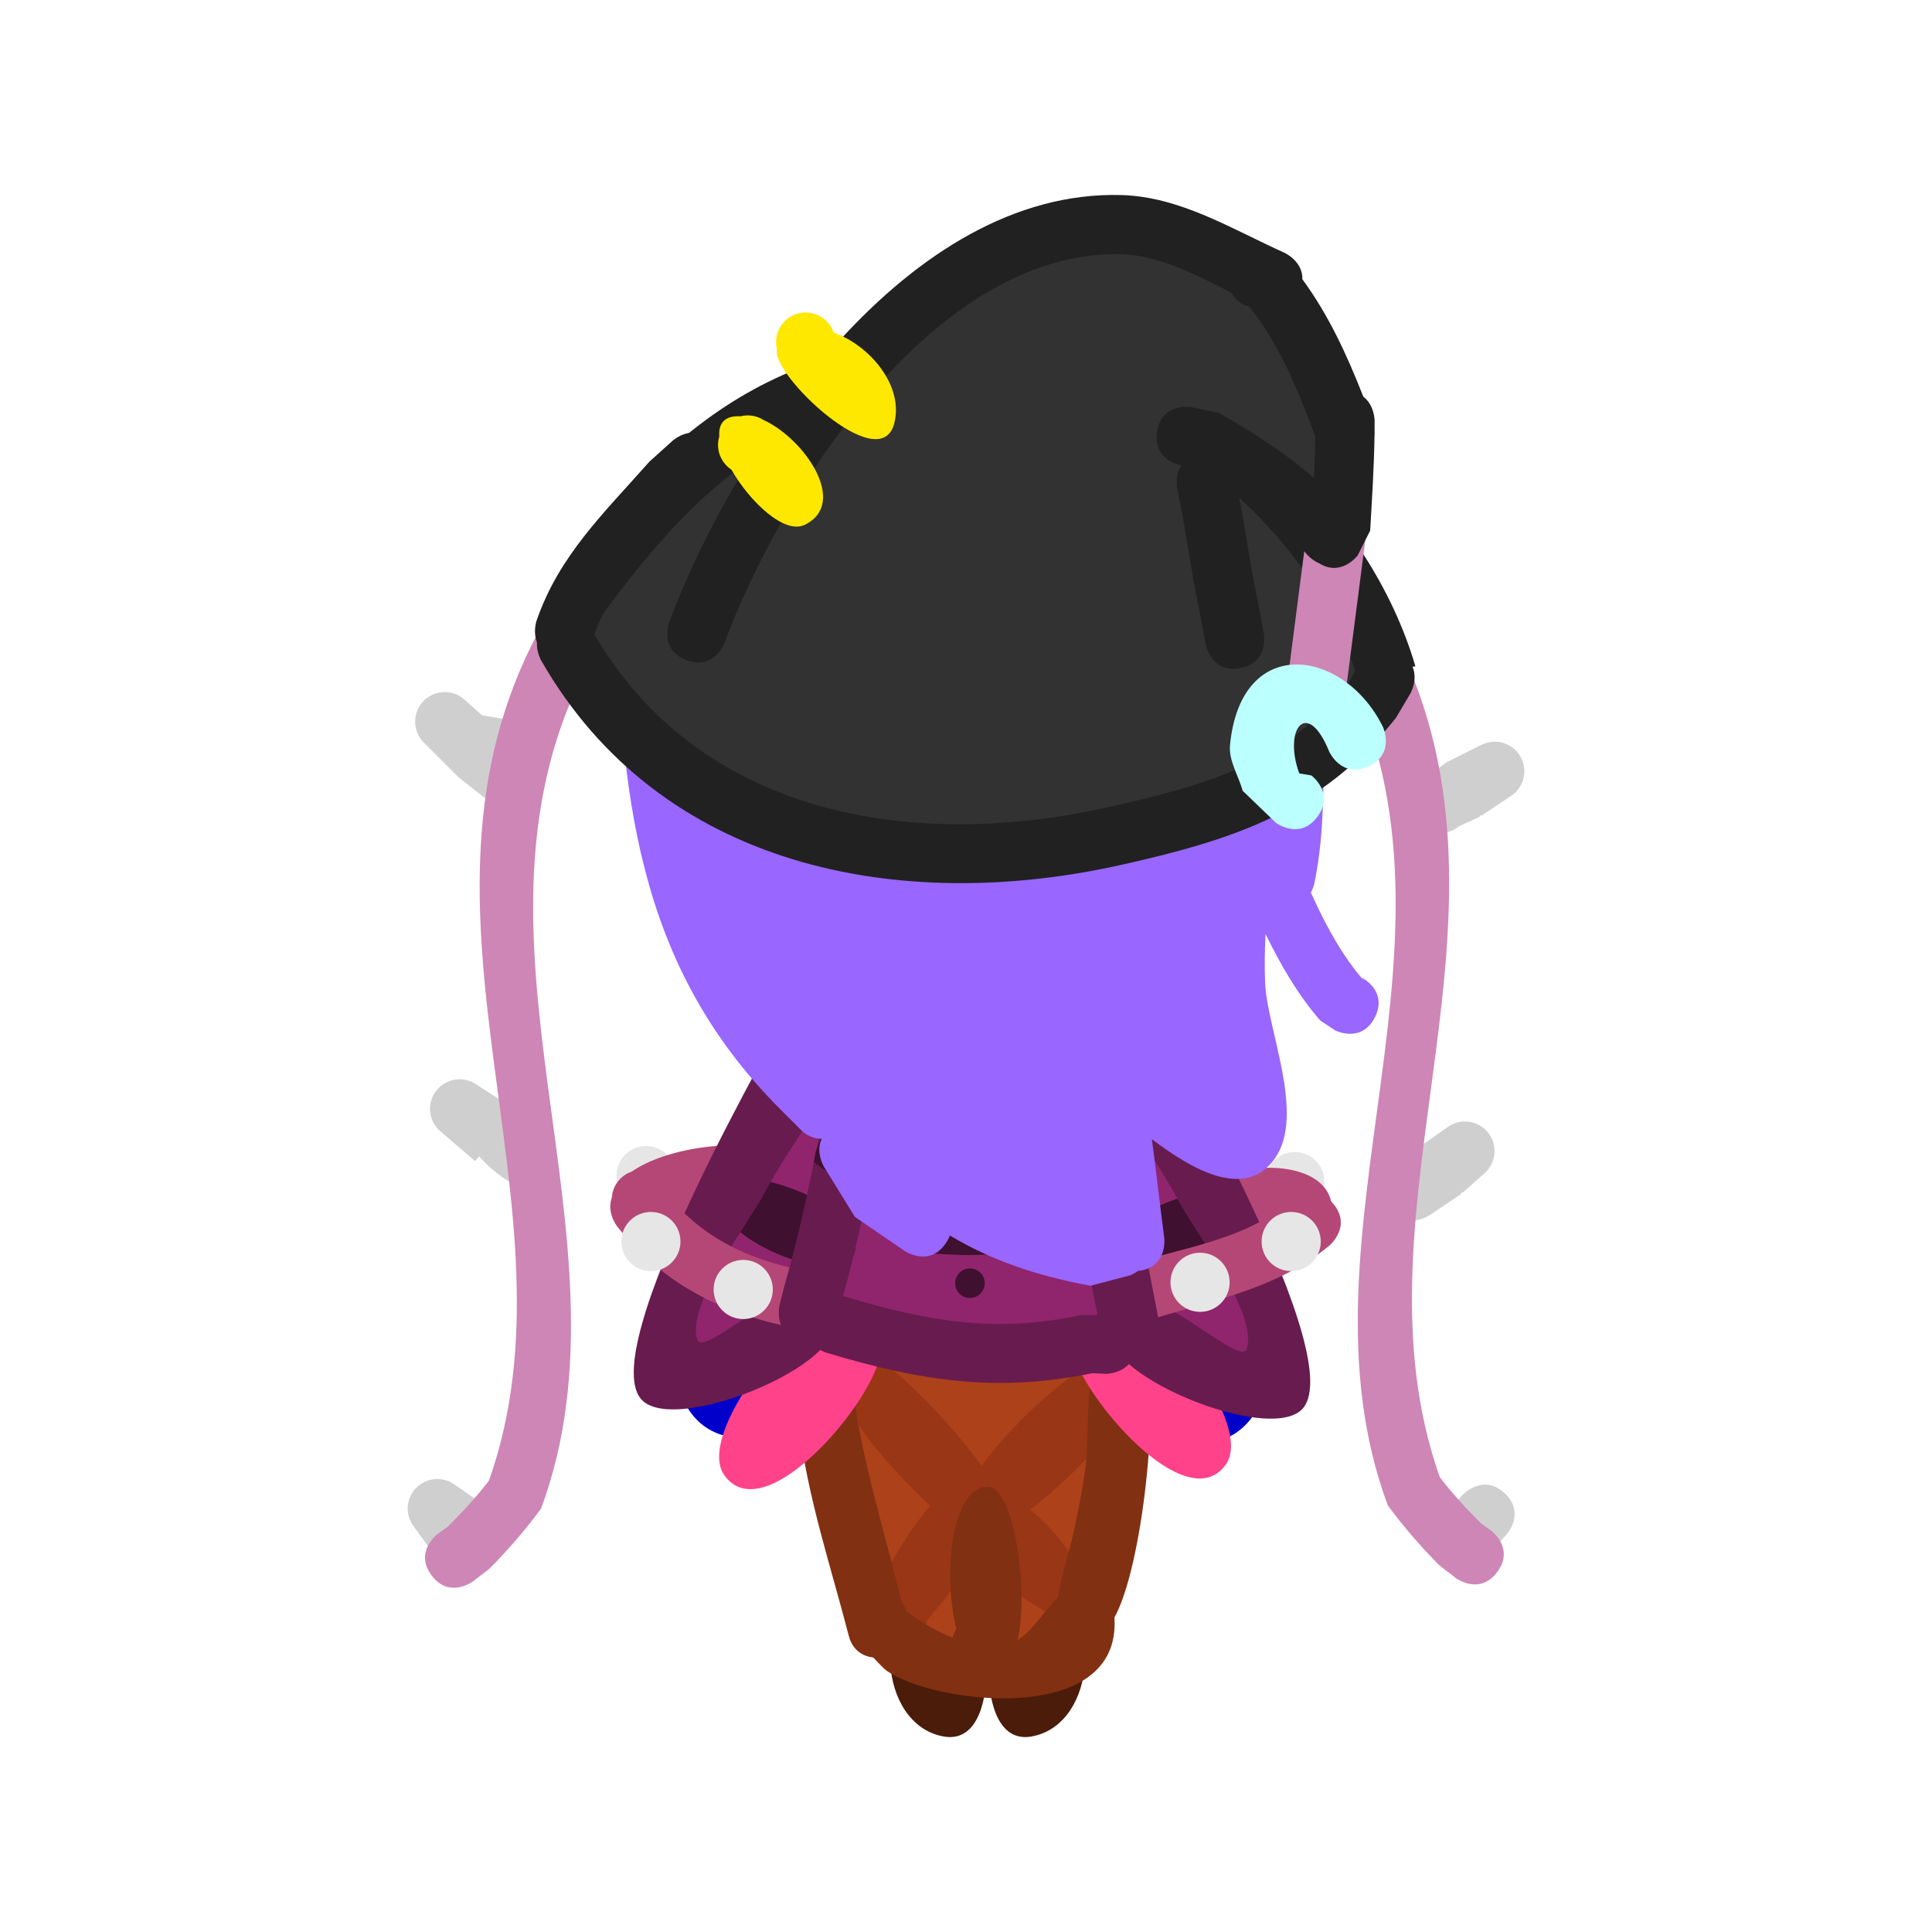 <svg version="1.1" xmlns="http://www.w3.org/2000/svg" xmlns:xlink="http://www.w3.org/1999/xlink" width="81.668" height="81.668" viewBox="0,0,81.668,81.668"><g transform="translate(-279.166,-199.166)"><g stroke="none" stroke-miterlimit="10"><path d="M300.727,229.598c0,0 1.226,0.245 0.981,1.471c-0.031,0.154 -0.077,0.285 -0.134,0.396c0.125,0.309 0.146,0.719 -0.21,1.176c-0.767,0.987 -1.754,0.219 -1.754,0.219l-1.061,-0.837l-1.469,-1.469c-0.226,-0.226 -0.366,-0.539 -0.366,-0.884c0,-0.69 0.56,-1.25 1.25,-1.25c0.321,0 0.613,0.121 0.834,0.319l0.748,0.664c0.394,0.065 0.788,0.13 1.182,0.195z" fill="#cfcfcf" stroke-width="0.5"/><path d="M302.032,249.114l-1.34,-0.001c-0.473,-0.278 -0.884,-0.638 -1.253,-1.048c-0.009,-0.005 -0.016,-0.009 -0.023,-0.013l-0.167,0.195l-1.463,-1.254c-0.271,-0.229 -0.443,-0.572 -0.443,-0.954c0,-0.69 0.56,-1.25 1.25,-1.25c0.256,0 0.493,0.077 0.691,0.208l1.454,0.934c0,0 0.291,0.187 0.469,0.518c-0.177,0.216 -0.283,0.492 -0.283,0.793c0,0.459 0.247,0.86 0.616,1.077c0.174,0.305 0.339,0.569 0.493,0.793c-0,0 -0,0 -0,0z" fill="#cfcfcf" stroke-width="0.5"/><path d="M300.238,263.537c0.2,0.24 0.332,0.595 0.187,1.105c-0.343,1.202 -1.545,0.859 -1.545,0.859l-1.402,-0.677l-0.831,-1.143c-0.155,-0.208 -0.247,-0.467 -0.247,-0.746c0,-0.69 0.56,-1.25 1.25,-1.25c0.27,0 0.52,0.086 0.724,0.231l1.351,0.935c0,0 0.372,0.257 0.513,0.686z" fill="#cfcfcf" stroke-width="0.5"/><path d="M297.411,265.762c-0.75,-1 0.25,-1.75 0.25,-1.75l0.427,-0.305c0.62,-0.617 1.217,-1.261 1.748,-1.955c4.084,-11.556 -4.279,-23.977 2.103,-35.903c0,0 0.593,-1.101 1.693,-0.508c1.101,0.593 0.508,1.693 0.508,1.693c-6.335,11.682 2.19,24.342 -2.105,35.908c-0.663,0.895 -1.393,1.744 -2.179,2.533l-0.695,0.537c0,0 -1,0.75 -1.75,-0.25z" fill="#cd86b6" stroke-width="0.5"/><path d="M341.323,263.88l-1.293,-0.49c0.325,-0.348 0.65,-0.695 0.974,-1.043c0,0 0.853,-0.913 1.767,-0.06c0.913,0.853 0.06,1.767 0.06,1.767c-0.048,0.051 -0.096,0.102 -0.143,0.153c-0.065,0.093 -0.116,0.147 -0.116,0.147l-0.015,-0.006c-0.233,0.25 -0.466,0.499 -0.699,0.749z" fill="#cfcfcf" stroke-width="0.5"/><path d="M337.77,250.068c-0.243,-0.179 -0.447,-0.48 -0.447,-0.985c0,-1.25 1.25,-1.25 1.25,-1.25l-0.202,0.112c0.321,-0.144 0.652,-0.262 0.99,-0.361l-0.035,-0.05l1.037,-0.726c0.205,-0.148 0.457,-0.235 0.729,-0.235c0.69,0 1.25,0.56 1.25,1.25c0,0.374 -0.164,0.709 -0.424,0.938l-0.94,0.835l-0.028,-0.032l-0.039,0.087c-0.443,0.297 -0.886,0.593 -1.33,0.89c0,0 -1.04,0.693 -1.733,-0.347c-0.029,-0.043 -0.055,-0.086 -0.078,-0.128z" fill="#cfcfcf" stroke-width="0.5"/><path d="M339.79,234.385c-0.342,-0.021 -0.739,-0.184 -0.99,-0.736c-0.517,-1.138 0.621,-1.655 0.621,-1.655c0.055,-0.025 0.11,-0.049 0.164,-0.074l0.738,-0.536l1.447,-0.723c0.174,-0.091 0.372,-0.143 0.582,-0.143c0.69,0 1.25,0.56 1.25,1.25c0,0.441 -0.228,0.828 -0.573,1.051l-1.243,0.829l-0.025,-0.038l-0.061,0.09c-0.285,0.131 -0.571,0.261 -0.856,0.392l-0.051,0.04c0,0 -0.467,0.351 -1.003,0.253z" fill="#cfcfcf" stroke-width="0.5"/><path d="M340.704,265.871l-0.695,-0.537c-0.786,-0.789 -1.516,-1.638 -2.179,-2.533c-4.296,-11.566 4.229,-24.226 -2.105,-35.908c0,0 -0.593,-1.101 0.508,-1.693c1.101,-0.593 1.693,0.508 1.693,0.508c6.382,11.926 -1.982,24.348 2.103,35.903c0.531,0.695 1.129,1.338 1.748,1.955l0.427,0.305c0,0 1,0.75 0.25,1.75c-0.75,1 -1.75,0.25 -1.75,0.25z" fill="#cd86b6" stroke-width="0.5"/><path d="M305.227,248.859c0,-0.69 0.56,-1.25 1.25,-1.25c0.69,0 1.25,0.56 1.25,1.25c0,0.69 -0.56,1.25 -1.25,1.25c-0.69,0 -1.25,-0.56 -1.25,-1.25z" fill="#e6e6e6" stroke-width="0.5"/><path d="M332.648,249.113c0,-0.69 0.56,-1.25 1.25,-1.25c0.69,0 1.25,0.56 1.25,1.25c0,0.69 -0.56,1.25 -1.25,1.25c-0.69,0 -1.25,-0.56 -1.25,-1.25z" fill="#e6e6e6" stroke-width="0.5"/><path d="M312.944,248.475c0.648,1.135 0.103,2.267 -1.22,2.097c-0.963,-0.124 -1.714,-0.273 -2.717,-0.212c-0.833,0.05 -1.497,0.447 -2.225,0.656c-0.155,0.069 -0.327,0.107 -0.507,0.107c-0.69,0 -1.25,-0.56 -1.25,-1.25c0,-0.549 0.353,-1.015 0.845,-1.183c1.887,-1.316 6.303,-1.563 7.074,-0.215z" fill="#b54777" stroke-width="0.5"/><path d="M335.46,250.082c0.254,1.775 -4.524,1.964 -5.237,0.716c-0.368,-0.217 -0.616,-0.618 -0.616,-1.077c0,-0.69 0.56,-1.25 1.25,-1.25c0.245,0 0.474,0.07 0.666,0.192c1.646,-0.355 3.726,-0.053 3.936,1.419z" fill="#b54777" stroke-width="0.5"/><path d="M322.773,272.569c-2.654,0.475 -1.927,-5.991 -0.826,-6.145c0.211,-0.164 0.476,-0.261 0.764,-0.261c0.154,0 0.302,0.028 0.439,0.079c2.678,0.743 2.441,5.822 -0.377,6.327z" fill="#4b1c0a" stroke-width="0.5"/><path d="M319.053,272.569c-2.818,-0.504 -3.055,-5.584 -0.377,-6.327c0.137,-0.051 0.284,-0.079 0.439,-0.079c0.288,0 0.553,0.097 0.764,0.261c1.101,0.154 1.828,6.62 -0.826,6.145z" fill="#4b1c0a" stroke-width="0.5"/><path d="M313.897,256.812c0,-0.435 0.222,-0.818 0.559,-1.042l0.009,-0.017l0.035,-0.011c0.127,-0.077 0.268,-0.132 0.418,-0.159l0.027,-0.027l0.552,-0.331l0.183,0.05l0.148,-0.085l0.419,0.239l0.221,0.06l2.084,-0.112l0.034,0.007l0.033,-0.008h0.9l0.099,-0.025h0.154l0.149,-0.037h0.094l0.099,-0.025h0.154l0.149,-0.037h0.342l0.099,-0.025l0.154,-0l0.149,-0.037h0.186l0.248,-0.062h0.035l0.035,-0.008l0.012,0.008h0.171l0.172,-0.013l0.121,-0.03l0.081,-0.043l0.248,-0.062h0.154l0.149,-0.037h0.496l0.195,0.049l0.2,0.015l0.186,0.062l0.076,0.048l0.088,0.02l0.045,0.022l0.095,0.032h0.398l0.012,-0.008l0.035,0.008h0.035l0.248,0.062h0.062l0.049,0.012l0.038,-0.019l0.265,0.095l0.273,0.068l0.021,0.037l0.047,0.017l0.047,0.031l0.027,0.009l0.076,0.048l0.088,0.02l0.124,0.062l0.124,0.062l0.187,0.161l0.094,0.019l0.086,0.135l0.122,0.105l0.005,0.095l0.132,0.208l0.062,0.186l0.062,0.186l0.015,0.2l0.049,0.195v0.352l0.008,0.012l-0.008,0.035v0.035l-0.062,0.248v0.186l-0.037,0.149v0.154l-0.025,0.099v0.156l-0.03,0.121l0.006,0.124l-0.062,0.31l-0.022,0.047l-0.002,0.052l-0.124,0.434l-0.014,0.024l-0.002,0.028l-0.088,0.265l-0.046,0.322l-0.025,0.061v0.066l-0.117,0.467l-0.056,0.281l-0.013,0.028v0.03l-0.124,0.496l-0.023,0.043l-0.004,0.049l-0.088,0.265l-0.046,0.322l-0.043,0.105l-0.009,0.113l-0.082,0.246l-0.047,0.426l-0.046,0.125l-0.01,0.133l-0.093,0.279l-0.046,0.275l-0.062,0.372l-0.008,0.019l0.001,0.021l-0.058,0.29l-0.042,0.25v0.207l-0.03,0.121l0.006,0.124l-0.062,0.31l-0,0v0l-0.062,0.31l-0.013,0.028v0.03l-0.062,0.248l-0.023,0.043l-0.004,0.049l-0.062,0.186l-0.02,0.032l-0.005,0.037l-0.11,0.276l-0.05,0.151l-0.048,0.076l-0.02,0.088l-0.022,0.045l-0.008,0.024l0.004,0.014l-0.018,0.031l-0.011,0.033l-0.154,0.242l-0.089,0.149l-0.01,0.02l-0.007,0.008l-0.041,0.069l-0.025,0.025l-0.019,0.03l-0.014,0.003l-0.035,0.035l-0.093,0.155l-0.124,0.124l-0.124,0.124l-0,0l-0,0l-0.124,0.124l-0.124,0.124l-0.124,0.124l-0.107,0.064l-0.084,0.092l-0.186,0.124l-0.074,0.027l-0.06,0.051l-0.051,0.026l-0.007,0.012l-0.035,0.009l-0.031,0.016l-0.278,0.062l-0.009,0.006l-0.186,0.062l-0.2,0.015l-0.038,0.01l-0.002,0.002h-0.006l-0.149,0.037h-0.186l-0.059,-0.015l-0.002,0l-0.001,-0.001l-0.087,-0.022h-0.154l-0.099,-0.025h-0.218l-0.195,-0.049l-0.172,-0.013h-0.253l-0.149,-0.037h-0.154l-0.248,-0.062h-0v0l-0.248,-0.062l-0.076,-0.04l-0.085,-0.012l-0.086,-0.035h-0.007l-0.195,-0.049l-0.2,-0.015l-0.186,-0.062l-0.07,-0.045l-0.082,-0.02l-0.011,-0.003l-0.001,-0.001l-0.115,-0.029l-0.043,-0.023l-0.049,-0.004l-0.372,-0.124l-0.17,-0.108l-0.185,-0.078l-0.158,-0.118l-0.023,-0.012h-0v-0l-0.051,-0.026l-0.014,0.002l-0.028,-0.023l-0.031,-0.016l-0.218,-0.187l-0.223,-0.181l-0.021,-0.028l-0.027,-0.023l-0.001,-0.014l-0.084,-0.112l-0.061,-0.061l-0.103,-0.172l-0.131,-0.153l-0.027,-0.054l-0.081,-0.121l-0.124,-0.186l-0.027,-0.074l-0.051,-0.06l-0.124,-0.248l-0.036,-0.163l-0.071,-0.151l-0.054,-0.269l-0.057,-0.107l-0.062,-0.248v-0v0l-0.062,-0.248v-0.03l-0.013,-0.028l-0.062,-0.31l0.002,-0.035l-0.013,-0.033l-0.062,-0.434l0.009,-0.089l-0.022,-0.087v-0.806l-0.038,-0.189l0.001,-0.021l-0.008,-0.019l-0.059,-0.352l-0.058,-0.29l0.005,-0.096l-0.021,-0.024l-0.062,-0.124l-0,-0l-0,-0l-0.062,-0.124v-0l-0,-0l-0.062,-0.124l-0.062,-0.124l-0,-0l-0,-0l-0.062,-0.124v-0l-0,-0l-0.062,-0.124l-0.062,-0.124l-0.03,-0.134l-0.065,-0.121l-0.009,-0.038l-0.004,-0.006l-0.039,-0.109l-0.07,-0.092l-0.186,-0.434l-0.008,-0.052l-0.028,-0.045l-0.108,-0.323l-0.166,-0.386l-0.172,-0.4l-0.108,-0.215l-0.041,-0.182l-0.074,-0.171l-0.059,-0.352l-0.058,-0.29l0.006,-0.124l-0.03,-0.121v-0.744l0.023,-0.093c-0.094,-0.176 -0.147,-0.376 -0.147,-0.589z" fill="#ad4119" stroke-width="0.5"/><path d="M325.428,267.81c-0.624,0.624 -3.608,-1.295 -5.121,-2.857c-0.539,0.975 -1.294,1.966 -1.947,2.682c-0.099,0.592 -0.613,1.043 -1.233,1.043c-0.69,0 -1.25,-0.56 -1.25,-1.25c0,-0.254 0.075,-0.489 0.205,-0.686c0.417,-1.013 1.407,-2.77 2.406,-3.927c-1.868,-1.708 -5.354,-5.635 -3.426,-6.6c0.97,-0.485 4.429,3.238 5.597,4.917c1.658,-2.3 5.486,-5.639 6.498,-4.627c1.163,1.163 -2.214,4.78 -4.45,6.48c1.828,1.421 3.263,4.283 2.721,4.825z" fill="#993615" stroke-width="0.5"/><path d="M315.405,259.143c0.508,2.904 1.429,5.72 2.073,8.597c0.348,1.556 -2.031,2.13 -2.43,0.586c-0.762,-2.949 -1.747,-5.866 -2.107,-8.89c-0,-0.002 -0.693,-3.715 0.137,-4.189c0.217,-0.368 0.618,-0.616 1.077,-0.616c0.69,0 1.25,0.56 1.25,1.25c0,0.263 -0.081,0.506 -0.219,0.707c0.111,0.842 0.084,1.782 0.219,2.554z" fill="#823012" stroke-width="0.5"/><path d="M325.783,268.104c-3.152,1.576 -1.578,-2.675 -1.314,-3.825c0.245,-1.063 0.462,-2.137 0.597,-3.22c0.132,-1.062 -0.017,-5.38 0.845,-5.873c0.217,-0.368 0.618,-0.616 1.077,-0.616c0.69,0 1.25,0.56 1.25,1.25c0,0.407 -0.194,0.768 -0.495,0.996c0.338,3.711 -0.684,10.65 -1.961,11.288z" fill="#823012" stroke-width="0.5"/><path d="M321.736,268.659c1.168,-0.166 1.919,-2.399 2.999,-2.399c1.179,0 1.547,0.368 1.547,1.547c0,4.32 -7.668,3.374 -9.638,1.981c-0.13,-0.092 -0.599,-0.562 -1.025,-1.117c-0.331,-0.199 -0.561,-0.547 -0.6,-0.95c-0.281,-0.609 -0.258,-1.125 0.564,-1.171c0.196,-0.127 0.429,-0.201 0.68,-0.201c0.576,0 1.062,0.39 1.206,0.921c1.257,0.909 2.599,1.626 4.267,1.389z" fill="#823012" stroke-width="0.5"/><path d="M310.984,259.925c-3.922,0.448 -4.261,-5.357 -0.895,-5.616c3.613,-0.278 4.502,5.984 0.905,5.612z" fill="#0000ca" stroke-width="0.5"/><path d="M331.312,255.211c3.178,1.849 0.087,6.663 -2.787,4.259c-2.297,-1.921 0.762,-6.557 2.786,-4.258z" fill="#0000ca" stroke-width="0.5"/><path d="M309.773,261.508c-1.279,-1.846 3.7,-8.063 5.642,-6.769c0.133,0.039 0.257,0.1 0.368,0.178c0.316,0.223 0.524,0.59 0.529,1.005c0.76,1.289 -4.685,8.262 -6.54,5.586z" fill="#ff4289" stroke-width="0.5"/><path d="M324.455,255.471c0.005,-0.415 0.213,-0.782 0.529,-1.005c0.111,-0.078 0.235,-0.139 0.368,-0.178c1.942,-1.295 6.921,4.923 5.642,6.769c-1.855,2.677 -7.3,-4.296 -6.54,-5.586z" fill="#ff4289" stroke-width="0.5"/><path d="M312.808,254.379c-0.942,0.582 -3.249,3.579 -4.635,2.123c-2.073,-2.176 2.047,-8.029 3.152,-9.798c0.261,-0.418 1.457,-3.002 2.273,-2.593c0.023,-0.001 0.046,-0.002 0.069,-0.002c0.69,0 1.25,0.56 1.25,1.25c0,0.208 -0.051,0.404 -0.141,0.576c1.022,2.735 0.624,6.84 -1.97,8.443z" fill="#90256d" stroke-width="0.5"/><path d="M327.74,247.947c-0.28,0.559 -0.839,0.28 -0.839,0.28l-0.27,-0.159c-0.268,-0.255 -0.614,-0.467 -0.98,-0.524c0,0 -0.613,-0.123 -0.49,-0.735c0.123,-0.613 0.735,-0.49 0.735,-0.49c0.574,0.13 1.117,0.435 1.565,0.816l-0.002,-0.025c0,0 0.559,0.28 0.28,0.839z" fill="#3f1030" stroke-width="0.5"/><path d="M315,246.718c-0.123,0.613 -0.735,0.49 -0.735,0.49l0.134,-0.16c-0.199,0.133 -0.398,0.265 -0.597,0.398c0.19,-0.492 0.36,-0.985 0.495,-1.457l0.213,-0.007c0,0 0.613,0.123 0.49,0.735z" fill="#3f1030" stroke-width="0.5"/><path d="M319.841,237.402l0.784,-0.104l0.084,0.009l0.082,-0.02h1.349l0.239,0.06l0.092,-0.025l0.138,0.083l0.156,0.039l0.047,0.083l0.211,0.127l0.104,0.104l0.014,0.003l0.019,0.03l0.025,0.025l0.148,0.246l0.154,0.242l0.011,0.033l0.018,0.031l-0.004,0.014l0,0l0.014,0.028l0.108,0.216v0v0l0.054,0.108l0.02,0.088l0.048,0.076l0.001,0.003l0.015,0.023l0.072,0.201l0.065,0.122l0.039,0.052l0.078,0.185l0.037,0.058l0.101,0.135l0.044,0.105l0.074,0.086l0.108,0.216l0.02,0.088l0.048,0.076l0.162,0.486l0.008,0.099l0.04,0.091l0.046,0.275l0.096,0.383v0l0,0l0.054,0.216v0.066l0.025,0.061l0.049,0.343l0.037,0.186l0.094,0.329l0.006,0.174l0.042,0.169v0.112l0.037,0.222l-0.008,0.104l0.025,0.101v0.246l0.044,0.355l-0.005,0.039l0.012,0.038l0.051,0.814l0.047,0.329l-0.001,0.011l0.004,0.011l0.051,0.406l0.05,0.299l-0.008,0.104l0.025,0.101v0.667l0.041,0.29l-0.003,0.027l0.009,0.025l0.053,0.533l0.053,0.479l-0.009,0.07l0.017,0.068v0.309l0.046,0.417v0v0l0.052,0.466l0.051,0.358l-0.002,0.02l0.007,0.019l0.041,0.373l0.124,0.413l0.102,0.306l0.157,0.47l0.186,0.51l0.13,0.26l0.02,0.088l0.048,0.076l0.162,0.486l0.004,0.049l0.023,0.043l0.049,0.196l0.102,0.358l0.002,0.072l0.029,0.066l0.054,0.324l-0.008,0.104l0.025,0.101v0.08l0.008,0.012l-0.008,0.035v0.035l-0.068,0.273l-0,0.002l-0,0l-0.001,0.004l-0.062,0.28l-0.016,0.031l-0.009,0.035l-0.012,0.007l-0.017,0.035l-0.419,0.489l-0.049,0.003l-0.025,0.043l-0.318,0.079l-0.02,0.013l-0.162,0.054l-0.122,0.009l-0.003,0.001h-0.007l-0.068,0.005l-0.195,0.049h-0.169l-0.068,0.005l-0.1,0.025l-0.01,0.009l-0.02,-0.002l-0.065,0.016h-0.162l-0.065,-0.016l-0.02,0.002l-0.01,-0.009l-0.1,-0.025l-0.068,-0.005h-0.115l-0.121,-0.03l-0.124,0.006l-0.148,-0.03h-0.146l-0.149,-0.037h-0.154l-0.067,-0.017h-0.71l-0.149,-0.037h-0.154l-0.216,-0.054l-0.043,-0.023l-0.049,-0.004l-0.204,-0.068l-0.092,0.007l-0.222,-0.037h-0.301l-0.012,0.008l-0.035,-0.008h-0.035l-0.216,-0.054h-0.762l-0.068,0.005l-0.031,0.008l-0.092,0.031l-0.044,0.003l-0.027,0.007h-0.016l-0.063,0.03l-0.194,0.039l-0.088,0.029l-0.2,0.015l-0.195,0.049h-0.223l-0.068,0.005l-0.195,0.049h-1.511l-0.121,-0.03l-0.124,0.006l-0.81,-0.162l-0.22,-0.104l-0.229,-0.082l-0.042,-0.028l-0.297,-0.111l-0.055,-0.038l-0.065,-0.014l-0.54,-0.27l-0.06,-0.051l-0.074,-0.027l-0.097,-0.065l-0.146,-0.073l-0.108,-0.054v0h-0l-0.108,-0.054l-0.153,-0.131l-0.077,-0.046l-0.018,-0.001l-0.018,-0.021l-0.06,-0.036l-0.108,-0.108l-0.036,-0.059l-0.021,-0.018l-0.001,-0.018l-0.024,-0.039l-0.189,-0.189l-0.103,-0.172l-0.131,-0.153l-0.054,-0.108l-0.017,-0.075l-0.027,-0.044l0.009,-0.034l-0.019,-0.087l-0.064,-0.071l0.012,-0.16l-0.035,-0.157l0.053,-0.08l0.019,-0.246l0.054,-0.162l0,-0v-0l0.031,-0.092l0.029,-0.115l0.062,-0.28l0.016,-0.031l0.009,-0.035l0.012,-0.007l0.017,-0.035l0.054,-0.108l0,-0v-0l0.013,-0.027v-0.095l0.054,-0.216l0.065,-0.121l0.015,-0.069l0.001,-0.01l0.004,-0.013l0.009,-0.043l0.014,-0.028l0.016,-0.047v-0.013l0.037,-0.149v-0.154l0.054,-0.216v0v0l0.054,-0.216l0.023,-0.043l0.004,-0.049l0.023,-0.069l0.038,-0.227l0.054,-0.124l0.018,-0.134l0.108,-0.27l0.009,-0.012l0.027,-0.161l0.008,-0.019l-0.001,-0.021l0.054,-0.27l0.034,-0.071l0.006,-0.079l0.042,-0.126l1.496,-5.609l0.153,-0.663l0.104,-0.522l0.026,-0.054l0.003,-0.06l0.162,-0.54v0v0l0.162,-0.54l0.022,-0.037l0.005,-0.043l0.162,-0.432l0.008,-0.011l0.002,-0.014l0.211,-0.527l0.149,-0.397l0.101,-0.302l0.048,-0.076l0.02,-0.088l0.162,-0.324l0.131,-0.153l0.005,-0.008c0.011,-0.02 0.023,-0.04 0.036,-0.06l0.062,-0.104l0.108,-0.108v0c0.087,-0.087 0.186,-0.161 0.295,-0.219l0.18,-0.315l0.53,-0.132l0.01,-0.009l0.02,0.002l0.065,-0.016h0.162l0.195,0.049l0.068,0.005h0.22z" fill="#90256d" stroke-width="0.5"/><path d="M327.171,255.988c0,1.25 -1.25,1.25 -1.25,1.25l-0.584,-0.026c-4.052,0.838 -7.287,0.319 -11.239,-0.865c0,0 -1.197,-0.359 -0.838,-1.556c0.359,-1.197 1.556,-0.838 1.556,-0.838c3.556,1.068 6.371,1.576 10.011,0.812l1.094,-0.026c0,0 1.25,0 1.25,1.25z" fill="#681b4e" stroke-width="0.5"/><path d="M326.495,248.726c0.172,0.601 -0.429,0.773 -0.429,0.773l-0.396,0.112c-3.696,0.787 -7.595,1.322 -11.062,-0.462c0,0 -0.555,-0.288 -0.267,-0.843c0.288,-0.555 0.843,-0.267 0.843,-0.267c3.167,1.656 6.848,1.07 10.226,0.349l0.313,-0.091c0,0 0.601,-0.172 0.773,0.429z" fill="#3f1030" stroke-width="0.5"/><path d="M319.724,242.242c0,-0.345 0.28,-0.625 0.625,-0.625c0.345,0 0.625,0.28 0.625,0.625c0,0.345 -0.28,0.625 -0.625,0.625c-0.345,0 -0.625,-0.28 -0.625,-0.625z" fill="#3f1030" stroke-width="0.5"/><path d="M332.758,254.78c1.412,4.85 -3.615,2.512 -5.36,0.889c-2.405,-2.237 -1.986,-5.773 -2.52,-8.852c-0.053,-0.305 -0.667,-3.292 0.804,-2.891c0.1,-0.026 0.205,-0.04 0.313,-0.04c0.69,0 1.25,0.56 1.25,1.25c0,0.032 -0.001,0.063 -0.004,0.095c2.255,2.608 4.544,6.208 5.517,9.549z" fill="#90256d" stroke-width="0.5"/><path d="M309.644,249.892c0.013,-0.969 1.086,-1.03 2.276,-0.714c1.347,0.358 2.844,1.2 3.123,1.758c1.619,3.238 -4.349,1.351 -5.256,-0.463z" fill="#3f1030" stroke-width="0.5"/><path d="M325.764,252.055c0.103,-0.348 0.578,-0.817 1.212,-1.249c1.437,-0.98 3.691,-1.775 4.296,-0.566c0.606,1.212 -3.416,3.681 -4.344,3.062z" fill="#3f1030" stroke-width="0.5"/><path d="M321.99,248.821c0,-0.001 0.001,-0.002 0.001,-0.003c-0.382,-2.93 -2.963,-2.199 -3.654,0.396c0,0 -0.164,0.603 -0.767,0.439c-0.603,-0.164 -0.439,-0.767 -0.439,-0.767c1.119,-4.024 5.767,-4.482 6.143,0.221l-1.004,0.553c0,0 -0.559,-0.28 -0.28,-0.839z" fill="#3f1030" stroke-width="0.5"/><path d="M322.515,251.456c0.035,0.624 -0.589,0.659 -0.589,0.659l-0.408,0.021c-1.022,0.134 -1.986,0.078 -3.015,0.013c0,0 -0.624,-0.04 -0.584,-0.664c0.04,-0.624 0.664,-0.584 0.664,-0.584c0.947,0.061 1.831,0.123 2.771,-0.005l0.503,-0.03c0,0 0.624,-0.035 0.659,0.589z" fill="#3f1030" stroke-width="0.5"/><path d="M311.538,249.504c-0.711,1.365 -3.344,4.726 -2.906,6.274c0.305,1.075 5.749,-4.894 5.75,-0.55c0,1.795 -6.511,4.469 -8.023,3.173c-2.27,-1.946 5.744,-15.69 6.539,-17.195c0.028,-0.053 2.02,-4.555 2.791,-4.502c0.165,-0.08 0.349,-0.125 0.545,-0.125c0.69,0 1.25,0.56 1.25,1.25c0,0.421 -0.208,0.794 -0.528,1.02c-0.247,3.328 -4.156,8.229 -5.418,10.654z" fill="#681b4e" stroke-width="0.5"/><path d="M319.541,253.409c0,-0.345 0.28,-0.625 0.625,-0.625c0.345,0 0.625,0.28 0.625,0.625c0,0.345 -0.28,0.625 -0.625,0.625c-0.345,0 -0.625,-0.28 -0.625,-0.625z" fill="#3f1030" stroke-width="0.5"/><path d="M305.247,250.998c0,0 -0.767,-0.987 0.219,-1.754c0.987,-0.767 1.754,0.219 1.754,0.219c1.718,2.268 4.138,3.165 6.727,3.547c-0.273,0.702 -0.4,1.639 -0.287,2.445c-3.212,-0.486 -6.164,-1.622 -8.414,-4.457z" fill="#b54777" stroke-width="0.5"/><path d="M313.029,255.853c-1.213,-0.303 -0.91,-1.516 -0.91,-1.516l0.198,-0.789c1.391,-4.827 1.952,-9.841 3.357,-14.639c0,0 0.353,-1.199 1.552,-0.847c1.199,0.353 0.847,1.552 0.847,1.552c-1.414,4.785 -1.964,9.806 -3.353,14.626l-0.175,0.703c0,0 -0.303,1.213 -1.516,0.91z" fill="#681b4e" stroke-width="0.5"/><path d="M323.55,239.241c-0.319,-0.226 -0.528,-0.599 -0.528,-1.02c0,-0.69 0.56,-1.25 1.25,-1.25c0.195,0 0.38,0.045 0.545,0.125c0.771,-0.053 2.764,4.449 2.791,4.502c0.795,1.505 8.809,15.249 6.539,17.195c-1.512,1.296 -8.023,-1.378 -8.023,-3.173c0,-4.344 5.445,1.625 5.75,0.55c0.439,-1.548 -2.195,-4.91 -2.906,-6.274c-1.263,-2.425 -5.171,-7.325 -5.418,-10.654z" fill="#681b4e" stroke-width="0.5"/><path d="M317.885,249.109c0.099,0.617 -0.518,0.716 -0.518,0.716l-0.691,0.045c-1.196,-0.374 -2.173,-0.866 -3.109,-1.584c0.03,-0.151 0.058,-0.302 0.083,-0.453c0.112,-0.274 0.219,-0.551 0.318,-0.827c0.931,0.793 1.868,1.301 3.077,1.67l0.124,-0.085c0,0 0.617,-0.099 0.716,0.518z" fill="#3f1030" stroke-width="0.5"/><path d="M326.456,252.752c2.452,-0.816 5.317,-1.104 7.296,-2.849c0,0 0.949,-0.813 1.763,0.136c0.813,0.949 -0.136,1.763 -0.136,1.763c-2.333,1.958 -5.308,2.379 -8.132,3.322l-0.878,0.252c-0.086,-0.497 -0.252,-1.02 -0.454,-1.5c0.063,-0.149 0.098,-0.314 0.098,-0.486c0,-0.172 -0.035,-0.335 -0.097,-0.484z" fill="#b54777" stroke-width="0.5"/><path d="M323.977,239.078c-1.145,0.635 -2.329,0.866 -3.448,0.479c-2.2,0.054 -4.325,-0.398 -6.107,-1.449c-4.969,-0.959 -9.031,-4.584 -8.429,-11.123c1.607,-17.454 28.604,-18.891 28.445,3.77c-1.715,4.155 -5.957,7.192 -10.46,8.322z" fill="#0000ca" stroke-width="0.5"/><path d="M321.891,234.764c1.186,-0.395 1.581,0.791 1.581,0.791l0.195,0.587c1.912,6.219 3.284,12.576 4.506,18.959c0,0 0.235,1.228 -0.993,1.463c-1.228,0.235 -1.463,-0.993 -1.463,-0.993c-1.205,-6.293 -2.553,-12.563 -4.441,-18.694l-0.178,-0.532c0,0 -0.395,-1.186 0.791,-1.581z" fill="#681b4e" stroke-width="0.5"/><path d="M324.969,249.69c0,0 -0.58,0.232 -0.812,-0.348c-0.232,-0.58 0.348,-0.812 0.348,-0.812c0.738,-0.295 1.444,-0.603 2.125,-1.002c0.03,0.085 0.061,0.168 0.093,0.25c0.007,0.35 0.043,0.713 0.106,1.069c-0.601,0.319 -1.219,0.587 -1.86,0.844z" fill="#3f1030" stroke-width="0.5"/><path d="M319.154,251.708c-0.693,1.04 -1.733,0.347 -1.733,0.347l-2.118,-1.449c-0.437,-0.709 -0.874,-1.418 -1.311,-2.126c0,0 -0.361,-0.601 -0.092,-1.173c-0.337,-0.005 -0.643,-0.144 -0.865,-0.366l-0.89,-0.89h-0c-6.165,-6.167 -6.738,-13.486 -6.976,-21.825c0,0 -0.036,-1.249 1.214,-1.285c0.256,-0.007 0.461,0.039 0.625,0.118c8.274,-4.387 24.197,-4.754 28.652,4.953c0,0 0.447,1.023 -0.47,1.558c-0.137,2.35 0.033,4.589 -0.47,6.96c0,0 -0.036,0.169 -0.144,0.367c0.616,1.346 1.3,2.656 2.278,3.76l-0.127,-0.168c0,0 1.118,0.559 0.559,1.677c-0.559,1.118 -1.677,0.559 -1.677,0.559l-0.636,-0.422c-0.963,-1.113 -1.676,-2.358 -2.311,-3.655c-0.038,0.708 -0.046,1.408 -0.015,2.096c0.088,1.948 1.701,5.529 0.419,7.376c-1.263,1.821 -3.555,0.451 -5.208,-0.799c0.185,1.388 0.338,2.785 0.522,4.164c0,0 0.165,1.239 -1.074,1.404c-0.014,0.002 -0.028,0.004 -0.042,0.005c-0.172,0.125 -0.32,0.181 -0.32,0.181l-1.68,0.441c-2.352,-0.429 -4.281,-1.124 -5.945,-2.124c-0.038,0.101 -0.092,0.207 -0.165,0.317z" fill="#9966ff" stroke-width="0.5"/><path d="M304.524,229.44v0v0l-0.836,-0.928c-0.201,-0.222 -0.324,-0.516 -0.324,-0.84c0,-0.215 0.055,-0.418 0.15,-0.595c-0.051,-0.033 -0.103,-0.07 -0.155,-0.112c-0.97,-0.788 -0.182,-1.758 -0.182,-1.758c5.874,-7.23 13.987,-12.711 23.675,-9.526c0.398,0.344 0.795,0.687 1.192,1.031c0.134,-0.049 0.278,-0.075 0.428,-0.075c0.25,0 0.483,0.074 0.679,0.2l1.475,0.922l-0.125,0.199c0.007,0.007 0.014,0.014 0.021,0.022c8.629,2.959 8.459,9.375 2.359,13.133c-0.133,0.797 -1.017,0.958 -1.017,0.958l-0.619,0.036c-2.631,1.53 -5.225,2.318 -8.008,2.396l-0.451,0.141l-0.001,-0.003c-0.003,0.002 -0.006,0.004 -0.009,0.006l-0.019,-0.027l0.009,0.03l-0.013,0.004l0.025,0.11l-1.651,0.367c-0.095,0.023 -0.195,0.036 -0.297,0.036c-0.546,0 -1.011,-0.35 -1.181,-0.839c-5.61,0.431 -11.024,-0.342 -15.126,-4.887z" fill="#323232" stroke-width="0.5"/><path d="M338.328,226.777c1.081,0.628 0.454,1.709 0.454,1.709l-0.609,1.026c-3.111,3.938 -6.853,5.147 -11.597,6.21c-9.399,2.107 -19.518,0.141 -24.537,-8.642c0,0 -0.62,-1.085 0.465,-1.705c1.085,-0.62 1.705,0.465 1.705,0.465c4.457,7.8 13.494,9.321 21.817,7.443c4.138,-0.934 7.495,-1.838 10.176,-5.311l0.417,-0.742c0,0 0.628,-1.081 1.709,-0.454z" fill="#212121" stroke-width="0.5"/><path d="M336.475,227.62c-1.715,-5.499 -7.269,-10.478 -12.744,-11.665c-10.537,-0.73 -14.664,2.674 -20.585,11.282c-0.349,-0.375 -0.727,-0.712 -1.132,-1.004c0.389,-0.875 0.656,-1.816 0.78,-2.802c5.693,-7.626 10.802,-10.72 21.289,-9.95c6.639,1.408 12.976,7.232 14.913,13.849l-1.469,0.272l-0.935,0.415c-0.021,-0.077 -0.043,-0.153 -0.066,-0.23l-0.011,0.002c0,0 -0.021,-0.064 -0.039,-0.168z" fill="#212121" stroke-width="0.5"/><path d="M309.365,217.888c0.836,0.929 -0.093,1.765 -0.093,1.765l-0.88,0.789c-1.62,1.84 -3.423,3.403 -4.176,5.76c0,0 -0.395,1.186 -1.581,0.791c-1.186,-0.395 -0.791,-1.581 -0.791,-1.581c0.952,-2.767 2.854,-4.56 4.771,-6.729l0.984,-0.888c0,0 0.929,-0.836 1.765,0.093z" fill="#212121" stroke-width="0.5"/><path d="M334.651,229.504c-1.24,-0.16 -1.08,-1.4 -1.08,-1.4c0.32,-2.479 0.64,-4.964 0.96,-7.443c0,0 0.16,-1.24 1.4,-1.08c1.24,0.16 1.08,1.4 1.08,1.4c-0.32,2.479 -0.64,4.959 -0.96,7.438l-0.001,0.005c0,0 -0.16,1.24 -1.4,1.08z" fill="#cd86b6" stroke-width="0.5"/><path d="M314.181,216.381c4.016,-7.925 15.096,-10.895 20.838,-2.999c0.759,1.342 2.227,5.4 0.458,6.71c-0.655,0.485 -1.63,0.104 -2.443,0.055c-0.035,-0.002 -1.7,-0.233 -2.692,-0.599c0.056,0.267 0.091,0.542 0.108,0.729c0.138,1.478 -1.369,3.015 -2.778,3.479c-4.902,1.613 -11.697,1.387 -14.208,-3.718c-0.011,-0.531 -0.022,-1.061 -0.033,-1.592l0.099,-1.056c0,0 0.072,-0.717 0.651,-1.008z" fill="#323232" stroke-width="0.5"/><path d="M328.072,217.451c0.155,-1.24 1.395,-1.085 1.395,-1.085l1.211,0.248c1.46,0.835 2.808,1.692 4.028,2.751c0.028,-0.579 0.051,-1.157 0.061,-1.737c-0.719,-1.94 -1.5,-3.885 -2.797,-5.501c-0.264,-0.058 -0.538,-0.22 -0.747,-0.586c-1.507,-0.764 -3.104,-1.608 -4.751,-1.632c-7.829,-0.113 -14.27,9.969 -16.679,16.431c0,0 -0.439,1.17 -1.609,0.732c-1.17,-0.439 -0.732,-1.609 -0.732,-1.609c2.83,-7.506 10.08,-18.3 19.11,-18.052c2.501,0.069 4.674,1.44 6.892,2.436l0.005,0.002c0,0 0.782,0.351 0.76,1.12c1.11,1.515 1.888,3.208 2.576,4.965c0.478,0.361 0.478,1.019 0.478,1.019c-0,0.141 -0.001,0.282 -0.002,0.423c0.005,0.073 0.005,0.152 -0.003,0.235c-0.022,1.33 -0.105,2.653 -0.183,3.983l-0.527,1.049c0,0 -0.684,0.912 -1.617,0.341c-0.322,-0.138 -0.524,-0.377 -0.524,-0.377c-1.397,-1.668 -3.101,-2.751 -4.978,-3.823l-0.28,0.062c0,0 -1.24,-0.155 -1.085,-1.395z" fill="#212121" stroke-width="0.5"/><path d="M331.593,227.409c-1.229,0.23 -1.459,-0.998 -1.459,-0.998l-0.277,-1.477c-0.359,-1.697 -0.564,-3.413 -0.928,-5.109c0,0 -0.262,-1.222 0.96,-1.484c1.222,-0.262 1.484,0.96 1.484,0.96c0.365,1.708 0.572,3.435 0.935,5.143l0.282,1.506c0,0 0.23,1.229 -0.998,1.459z" fill="#212121" stroke-width="0.5"/><path d="M313.181,221.352c-0.854,0.416 -2.32,-0.973 -3.096,-2.331c-0.341,-0.223 -0.566,-0.609 -0.566,-1.046c0,-0.125 0.018,-0.246 0.053,-0.36c-0.041,-0.532 0.204,-0.89 0.892,-0.852c0.098,-0.025 0.2,-0.038 0.306,-0.038c0.248,0 0.478,0.072 0.672,0.196c1.705,0.772 3.622,3.513 1.74,4.431z" fill="#ffe800" stroke-width="0.5"/><path d="M316.962,217.084c-0.621,2.277 -5.228,-2.126 -4.95,-3.146c-0.026,-0.1 -0.04,-0.205 -0.04,-0.313c0,-0.69 0.56,-1.25 1.25,-1.25c0.55,0 1.017,0.355 1.184,0.849c1.559,0.555 2.985,2.285 2.555,3.86z" fill="#ffe800" stroke-width="0.5"/><path d="M320.913,262.01c1.399,0 1.959,6.633 0.829,7.278c-0.217,0.368 -0.618,0.616 -1.077,0.616c-0.69,0 -1.25,-0.56 -1.25,-1.25c0,-0.234 0.064,-0.452 0.176,-0.639c-0.587,-2.377 -0.181,-6.005 1.322,-6.005z" fill="#823012" stroke-width="0.5"/><path d="M309.333,253.674c0,-0.69 0.56,-1.25 1.25,-1.25c0.69,0 1.25,0.56 1.25,1.25c0,0.69 -0.56,1.25 -1.25,1.25c-0.69,0 -1.25,-0.56 -1.25,-1.25z" fill="#e6e6e6" stroke-width="0.5"/><path d="M305.43,251.647c0,-0.69 0.56,-1.25 1.25,-1.25c0.69,0 1.25,0.56 1.25,1.25c0,0.69 -0.56,1.25 -1.25,1.25c-0.69,0 -1.25,-0.56 -1.25,-1.25z" fill="#e6e6e6" stroke-width="0.5"/><path d="M332.496,251.647c0,-0.69 0.56,-1.25 1.25,-1.25c0.69,0 1.25,0.56 1.25,1.25c0,0.69 -0.56,1.25 -1.25,1.25c-0.69,0 -1.25,-0.56 -1.25,-1.25z" fill="#e6e6e6" stroke-width="0.5"/><path d="M328.644,253.37c0,-0.69 0.56,-1.25 1.25,-1.25c0.69,0 1.25,0.56 1.25,1.25c0,0.69 -0.56,1.25 -1.25,1.25c-0.69,0 -1.25,-0.56 -1.25,-1.25z" fill="#e6e6e6" stroke-width="0.5"/><path d="M334.851,233.697c-0.75,1 -1.75,0.25 -1.75,0.25l-1.405,-1.353c-0.178,-0.648 -0.601,-1.274 -0.535,-1.943c0.469,-4.752 4.855,-4.056 6.47,-0.743c0,0 0.517,1.138 -0.621,1.655c-1.138,0.517 -1.655,-0.621 -1.655,-0.621c-0.918,-2.276 -1.956,-0.99 -1.269,0.916l0.516,0.088c0,0 1,0.75 0.25,1.75z" fill="#bcffff" stroke-width="0.5"/><path d="M279.166,240c0,-22.552 18.282,-40.834 40.834,-40.834c22.552,0 40.834,18.282 40.834,40.834c0,22.552 -18.282,40.834 -40.834,40.834c-22.552,0 -40.834,-18.282 -40.834,-40.834z" fill="none" stroke-width="0"/></g></g></svg><!--rotationCenter:40.83418999999998:40.83419000000001-->